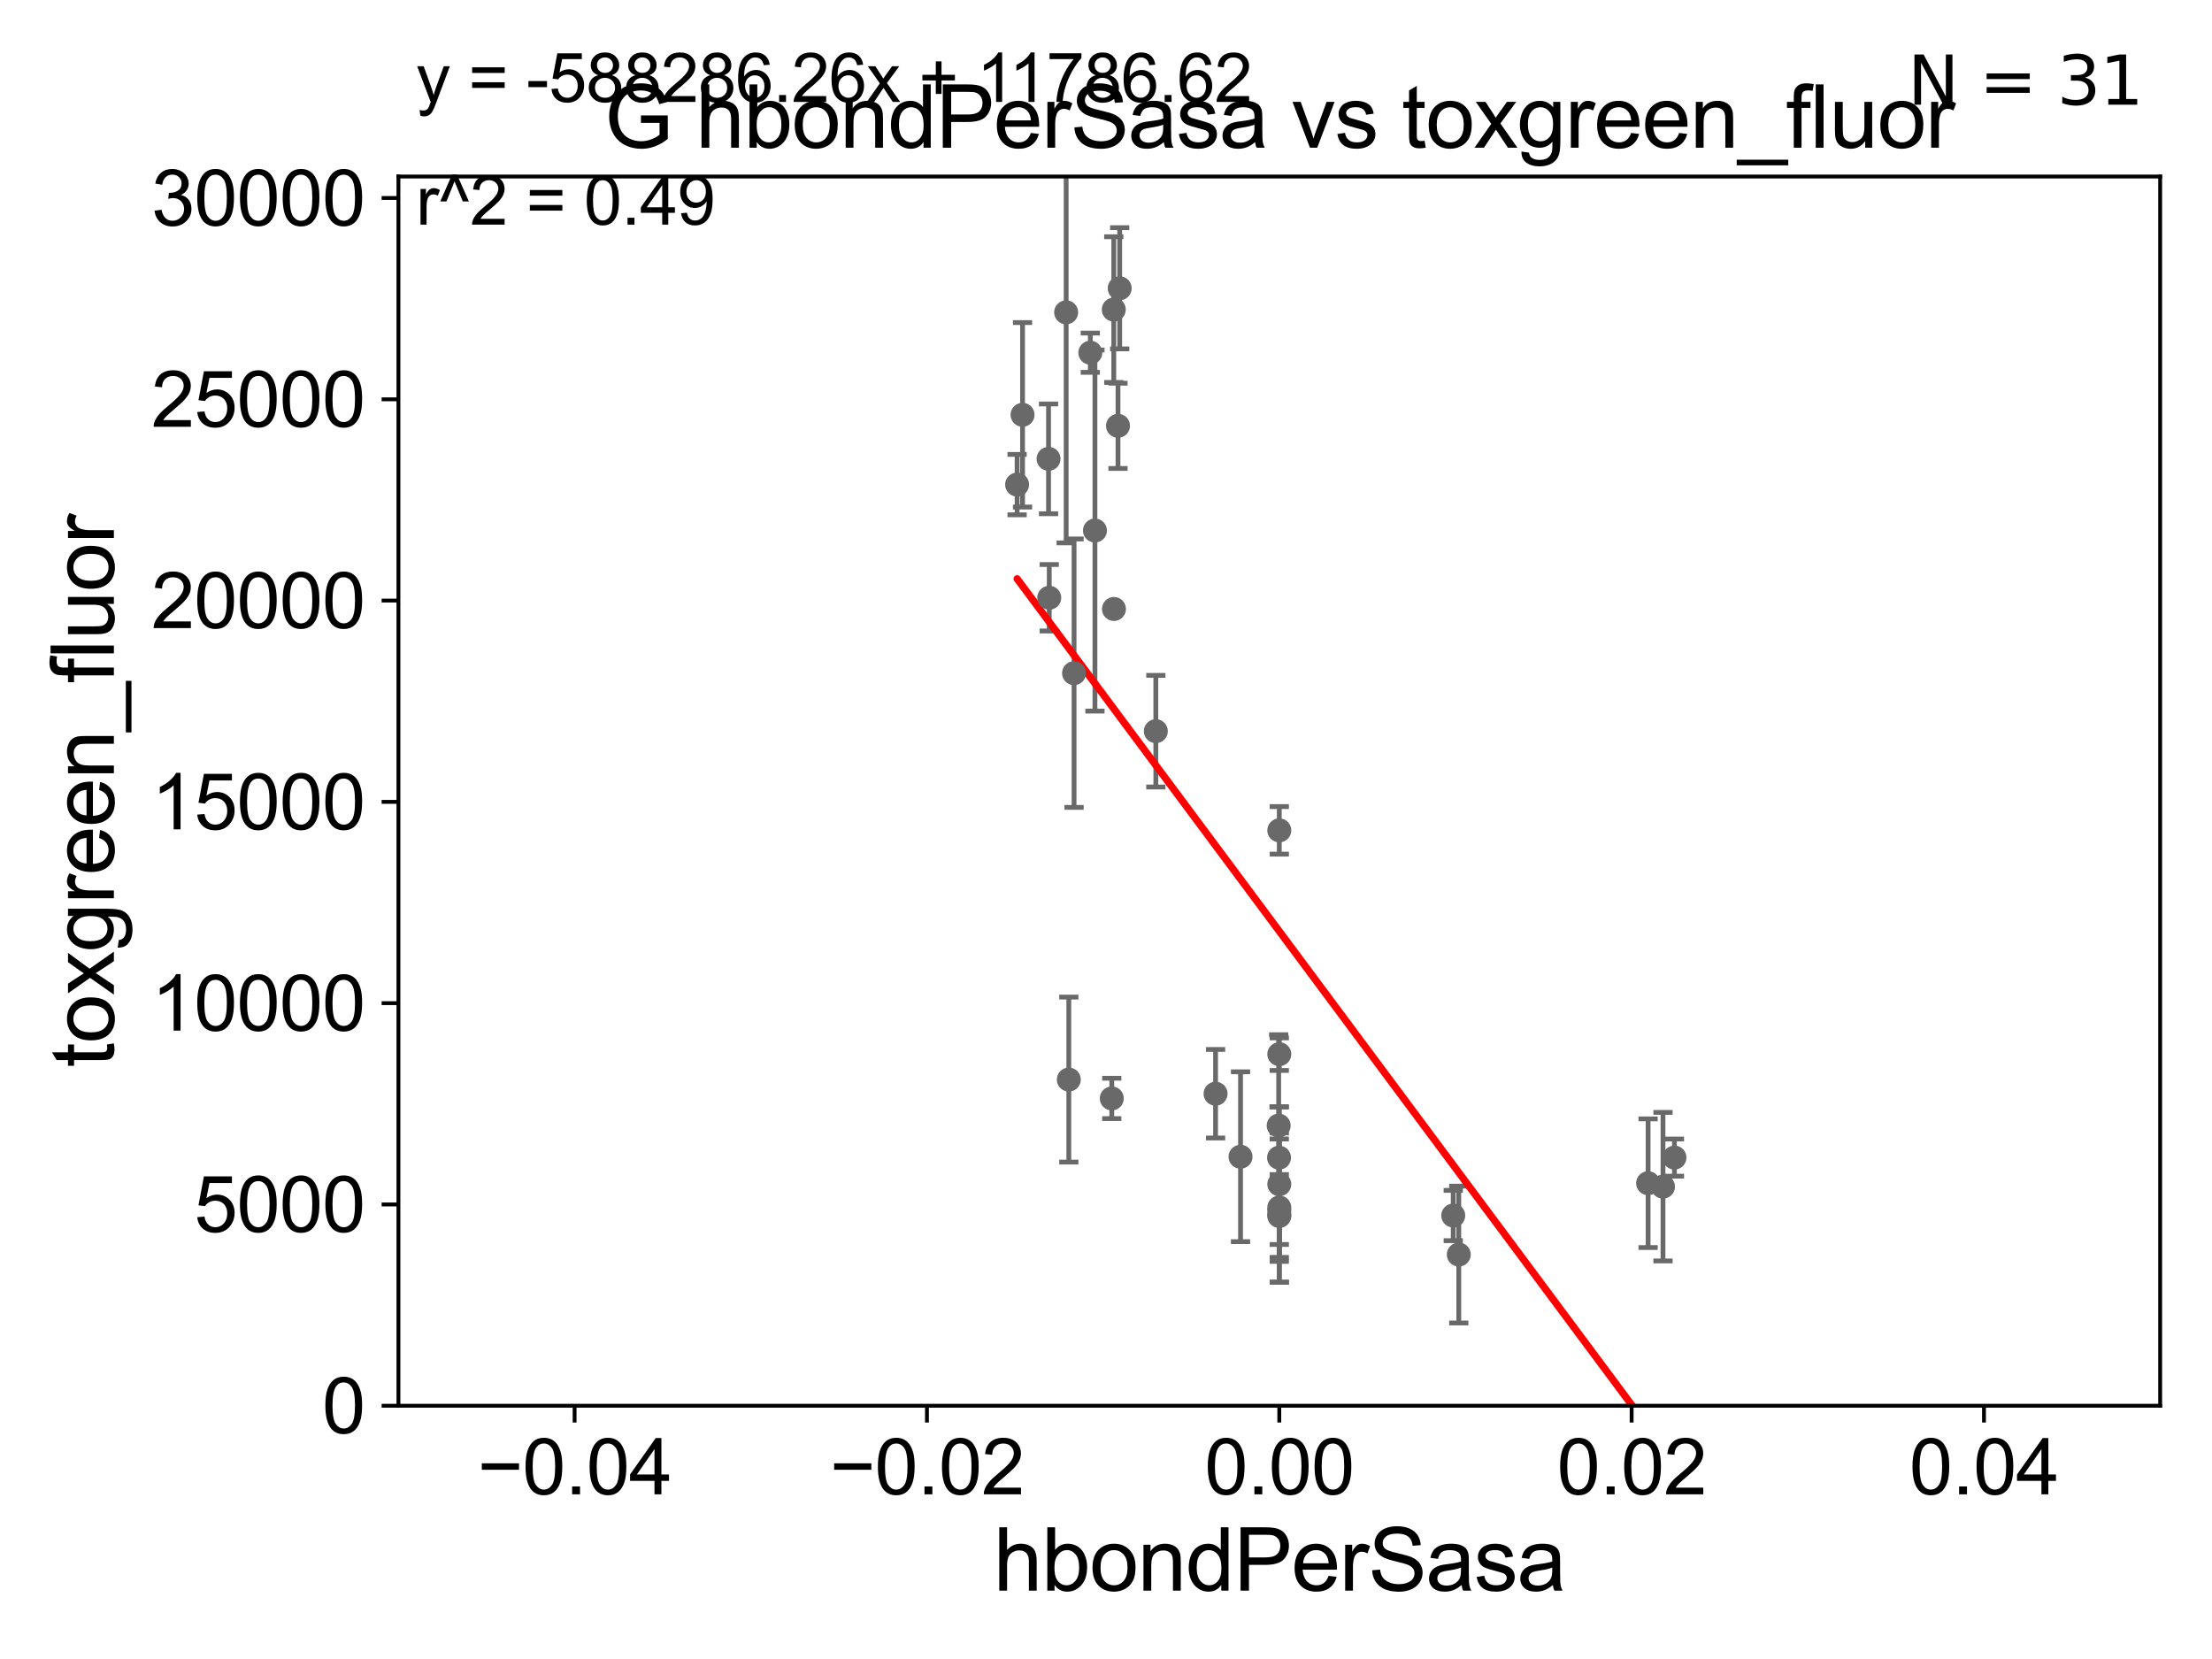 <?xml version="1.0" encoding="utf-8" standalone="no"?>
<!DOCTYPE svg PUBLIC "-//W3C//DTD SVG 1.1//EN"
  "http://www.w3.org/Graphics/SVG/1.1/DTD/svg11.dtd">
<svg xmlns:xlink="http://www.w3.org/1999/xlink" width="460.8pt" height="345.6pt" viewBox="0 0 460.8 345.6" xmlns="http://www.w3.org/2000/svg" version="1.1">
 <defs>
  <style type="text/css">*{stroke-linejoin: round; stroke-linecap: butt}</style>
 </defs>
 <g id="figure_1">
  <g id="patch_1">
   <path d="M 0 345.6 
L 460.8 345.6 
L 460.8 0 
L 0 0 
z
" style="fill: #ffffff"/>
  </g>
  <g id="axes_1">
   <g id="patch_2">
    <path d="M 83 292.84 
L 450 292.84 
L 450 36.775 
L 83 36.775 
z
" style="fill: #ffffff"/>
   </g>
   <g id="PathCollection_1">
    <defs>
     <path id="m50fec9a869" d="M 0 1.118 
C 0.297 1.118 0.581 1 0.791 0.791 
C 1 0.581 1.118 0.297 1.118 0 
C 1.118 -0.297 1 -0.581 0.791 -0.791 
C 0.581 -1 0.297 -1.118 0 -1.118 
C -0.297 -1.118 -0.581 -1 -0.791 -0.791 
C -1 -0.581 -1.118 -0.297 -1.118 0 
C -1.118 0.297 -1 0.581 -0.791 0.791 
C -0.581 1 -0.297 1.118 0 1.118 
z
" style="stroke: #696969"/>
    </defs>
    <g clip-path="url(#p6f8d5043d0)">
     <use xlink:href="#m50fec9a869" x="228.096" y="110.519" style="fill: #696969; stroke: #696969"/>
     <use xlink:href="#m50fec9a869" x="343.331" y="246.483" style="fill: #696969; stroke: #696969"/>
     <use xlink:href="#m50fec9a869" x="253.226" y="227.84" style="fill: #696969; stroke: #696969"/>
     <use xlink:href="#m50fec9a869" x="266.5" y="251.548" style="fill: #696969; stroke: #696969"/>
     <use xlink:href="#m50fec9a869" x="266.5" y="219.607" style="fill: #696969; stroke: #696969"/>
     <use xlink:href="#m50fec9a869" x="266.372" y="234.483" style="fill: #696969; stroke: #696969"/>
     <use xlink:href="#m50fec9a869" x="258.425" y="240.969" style="fill: #696969; stroke: #696969"/>
     <use xlink:href="#m50fec9a869" x="266.5" y="253.076" style="fill: #696969; stroke: #696969"/>
     <use xlink:href="#m50fec9a869" x="266.5" y="172.979" style="fill: #696969; stroke: #696969"/>
     <use xlink:href="#m50fec9a869" x="302.737" y="253.215" style="fill: #696969; stroke: #696969"/>
     <use xlink:href="#m50fec9a869" x="303.891" y="261.346" style="fill: #696969; stroke: #696969"/>
     <use xlink:href="#m50fec9a869" x="348.817" y="241.145" style="fill: #696969; stroke: #696969"/>
     <use xlink:href="#m50fec9a869" x="266.445" y="241.162" style="fill: #696969; stroke: #696969"/>
     <use xlink:href="#m50fec9a869" x="266.5" y="253.315" style="fill: #696969; stroke: #696969"/>
     <use xlink:href="#m50fec9a869" x="266.5" y="246.692" style="fill: #696969; stroke: #696969"/>
     <use xlink:href="#m50fec9a869" x="231.602" y="228.822" style="fill: #696969; stroke: #696969"/>
     <use xlink:href="#m50fec9a869" x="346.432" y="247.202" style="fill: #696969; stroke: #696969"/>
     <use xlink:href="#m50fec9a869" x="222.654" y="224.893" style="fill: #696969; stroke: #696969"/>
     <use xlink:href="#m50fec9a869" x="227.13" y="73.475" style="fill: #696969; stroke: #696969"/>
     <use xlink:href="#m50fec9a869" x="222.1" y="65.064" style="fill: #696969; stroke: #696969"/>
     <use xlink:href="#m50fec9a869" x="233.253" y="60.054" style="fill: #696969; stroke: #696969"/>
     <use xlink:href="#m50fec9a869" x="211.882" y="100.95" style="fill: #696969; stroke: #696969"/>
     <use xlink:href="#m50fec9a869" x="232.057" y="126.86" style="fill: #696969; stroke: #696969"/>
     <use xlink:href="#m50fec9a869" x="232.02" y="64.494" style="fill: #696969; stroke: #696969"/>
     <use xlink:href="#m50fec9a869" x="232.9" y="88.704" style="fill: #696969; stroke: #696969"/>
     <use xlink:href="#m50fec9a869" x="223.747" y="140.234" style="fill: #696969; stroke: #696969"/>
     <use xlink:href="#m50fec9a869" x="218.577" y="124.523" style="fill: #696969; stroke: #696969"/>
     <use xlink:href="#m50fec9a869" x="218.432" y="95.587" style="fill: #696969; stroke: #696969"/>
     <use xlink:href="#m50fec9a869" x="213.014" y="86.411" style="fill: #696969; stroke: #696969"/>
     <use xlink:href="#m50fec9a869" x="240.781" y="152.318" style="fill: #696969; stroke: #696969"/>
     <use xlink:href="#m50fec9a869" x="266.5" y="252.194" style="fill: #696969; stroke: #696969"/>
    </g>
   </g>
   <g id="matplotlib.axis_1">
    <g id="xtick_1">
     <g id="line2d_1">
      <defs>
       <path id="mc4415616ae" d="M 0 0 
L 0 3.5 
" style="stroke: #000000; stroke-width: 0.8"/>
      </defs>
      <g>
       <use xlink:href="#mc4415616ae" x="119.7" y="292.84" style="stroke: #000000; stroke-width: 0.8"/>
      </g>
     </g>
     <g id="text_1">
      <!-- −0.04 -->
      <g transform="translate(99.459 311.293)scale(0.16 -0.16)">
       <defs>
        <path id="ArialMT-2212" d="M 3381 1997 
L 356 1997 
L 356 2522 
L 3381 2522 
L 3381 1997 
z
" transform="scale(0.016)"/>
        <path id="ArialMT-30" d="M 266 2259 
Q 266 3072 433 3567 
Q 600 4063 929 4331 
Q 1259 4600 1759 4600 
Q 2128 4600 2406 4451 
Q 2684 4303 2865 4023 
Q 3047 3744 3150 3342 
Q 3253 2941 3253 2259 
Q 3253 1453 3087 958 
Q 2922 463 2592 192 
Q 2263 -78 1759 -78 
Q 1097 -78 719 397 
Q 266 969 266 2259 
z
M 844 2259 
Q 844 1131 1108 757 
Q 1372 384 1759 384 
Q 2147 384 2411 759 
Q 2675 1134 2675 2259 
Q 2675 3391 2411 3762 
Q 2147 4134 1753 4134 
Q 1366 4134 1134 3806 
Q 844 3388 844 2259 
z
" transform="scale(0.016)"/>
        <path id="ArialMT-2e" d="M 581 0 
L 581 641 
L 1222 641 
L 1222 0 
L 581 0 
z
" transform="scale(0.016)"/>
        <path id="ArialMT-34" d="M 2069 0 
L 2069 1097 
L 81 1097 
L 81 1613 
L 2172 4581 
L 2631 4581 
L 2631 1613 
L 3250 1613 
L 3250 1097 
L 2631 1097 
L 2631 0 
L 2069 0 
z
M 2069 1613 
L 2069 3678 
L 634 1613 
L 2069 1613 
z
" transform="scale(0.016)"/>
       </defs>
       <use xlink:href="#ArialMT-2212"/>
       <use xlink:href="#ArialMT-30" x="58.398"/>
       <use xlink:href="#ArialMT-2e" x="114.014"/>
       <use xlink:href="#ArialMT-30" x="141.797"/>
       <use xlink:href="#ArialMT-34" x="197.412"/>
      </g>
     </g>
    </g>
    <g id="xtick_2">
     <g id="line2d_2">
      <g>
       <use xlink:href="#mc4415616ae" x="193.1" y="292.84" style="stroke: #000000; stroke-width: 0.8"/>
      </g>
     </g>
     <g id="text_2">
      <!-- −0.02 -->
      <g transform="translate(172.859 311.293)scale(0.16 -0.16)">
       <defs>
        <path id="ArialMT-32" d="M 3222 541 
L 3222 0 
L 194 0 
Q 188 203 259 391 
Q 375 700 629 1000 
Q 884 1300 1366 1694 
Q 2113 2306 2375 2664 
Q 2638 3022 2638 3341 
Q 2638 3675 2398 3904 
Q 2159 4134 1775 4134 
Q 1369 4134 1125 3890 
Q 881 3647 878 3216 
L 300 3275 
Q 359 3922 746 4261 
Q 1134 4600 1788 4600 
Q 2447 4600 2831 4234 
Q 3216 3869 3216 3328 
Q 3216 3053 3103 2787 
Q 2991 2522 2730 2228 
Q 2469 1934 1863 1422 
Q 1356 997 1212 845 
Q 1069 694 975 541 
L 3222 541 
z
" transform="scale(0.016)"/>
       </defs>
       <use xlink:href="#ArialMT-2212"/>
       <use xlink:href="#ArialMT-30" x="58.398"/>
       <use xlink:href="#ArialMT-2e" x="114.014"/>
       <use xlink:href="#ArialMT-30" x="141.797"/>
       <use xlink:href="#ArialMT-32" x="197.412"/>
      </g>
     </g>
    </g>
    <g id="xtick_3">
     <g id="line2d_3">
      <g>
       <use xlink:href="#mc4415616ae" x="266.5" y="292.84" style="stroke: #000000; stroke-width: 0.8"/>
      </g>
     </g>
     <g id="text_3">
      <!-- 0.00 -->
      <g transform="translate(250.931 311.293)scale(0.16 -0.16)">
       <use xlink:href="#ArialMT-30"/>
       <use xlink:href="#ArialMT-2e" x="55.615"/>
       <use xlink:href="#ArialMT-30" x="83.398"/>
       <use xlink:href="#ArialMT-30" x="139.014"/>
      </g>
     </g>
    </g>
    <g id="xtick_4">
     <g id="line2d_4">
      <g>
       <use xlink:href="#mc4415616ae" x="339.9" y="292.84" style="stroke: #000000; stroke-width: 0.8"/>
      </g>
     </g>
     <g id="text_4">
      <!-- 0.02 -->
      <g transform="translate(324.331 311.293)scale(0.16 -0.16)">
       <use xlink:href="#ArialMT-30"/>
       <use xlink:href="#ArialMT-2e" x="55.615"/>
       <use xlink:href="#ArialMT-30" x="83.398"/>
       <use xlink:href="#ArialMT-32" x="139.014"/>
      </g>
     </g>
    </g>
    <g id="xtick_5">
     <g id="line2d_5">
      <g>
       <use xlink:href="#mc4415616ae" x="413.3" y="292.84" style="stroke: #000000; stroke-width: 0.8"/>
      </g>
     </g>
     <g id="text_5">
      <!-- 0.04 -->
      <g transform="translate(397.731 311.293)scale(0.16 -0.16)">
       <use xlink:href="#ArialMT-30"/>
       <use xlink:href="#ArialMT-2e" x="55.615"/>
       <use xlink:href="#ArialMT-30" x="83.398"/>
       <use xlink:href="#ArialMT-34" x="139.014"/>
      </g>
     </g>
    </g>
    <g id="text_6">
     <!-- hbondPerSasa -->
     <g transform="translate(206.958 331.357)scale(0.18 -0.18)">
      <defs>
       <path id="ArialMT-68" d="M 422 0 
L 422 4581 
L 984 4581 
L 984 2938 
Q 1378 3394 1978 3394 
Q 2347 3394 2619 3248 
Q 2891 3103 3008 2847 
Q 3125 2591 3125 2103 
L 3125 0 
L 2563 0 
L 2563 2103 
Q 2563 2525 2380 2717 
Q 2197 2909 1863 2909 
Q 1613 2909 1392 2779 
Q 1172 2650 1078 2428 
Q 984 2206 984 1816 
L 984 0 
L 422 0 
z
" transform="scale(0.016)"/>
       <path id="ArialMT-62" d="M 941 0 
L 419 0 
L 419 4581 
L 981 4581 
L 981 2947 
Q 1338 3394 1891 3394 
Q 2197 3394 2470 3270 
Q 2744 3147 2920 2923 
Q 3097 2700 3197 2384 
Q 3297 2069 3297 1709 
Q 3297 856 2875 390 
Q 2453 -75 1863 -75 
Q 1275 -75 941 416 
L 941 0 
z
M 934 1684 
Q 934 1088 1097 822 
Q 1363 388 1816 388 
Q 2184 388 2453 708 
Q 2722 1028 2722 1663 
Q 2722 2313 2464 2622 
Q 2206 2931 1841 2931 
Q 1472 2931 1203 2611 
Q 934 2291 934 1684 
z
" transform="scale(0.016)"/>
       <path id="ArialMT-6f" d="M 213 1659 
Q 213 2581 725 3025 
Q 1153 3394 1769 3394 
Q 2453 3394 2887 2945 
Q 3322 2497 3322 1706 
Q 3322 1066 3130 698 
Q 2938 331 2570 128 
Q 2203 -75 1769 -75 
Q 1072 -75 642 372 
Q 213 819 213 1659 
z
M 791 1659 
Q 791 1022 1069 705 
Q 1347 388 1769 388 
Q 2188 388 2466 706 
Q 2744 1025 2744 1678 
Q 2744 2294 2464 2611 
Q 2184 2928 1769 2928 
Q 1347 2928 1069 2612 
Q 791 2297 791 1659 
z
" transform="scale(0.016)"/>
       <path id="ArialMT-6e" d="M 422 0 
L 422 3319 
L 928 3319 
L 928 2847 
Q 1294 3394 1984 3394 
Q 2284 3394 2536 3286 
Q 2788 3178 2913 3003 
Q 3038 2828 3088 2588 
Q 3119 2431 3119 2041 
L 3119 0 
L 2556 0 
L 2556 2019 
Q 2556 2363 2490 2533 
Q 2425 2703 2258 2804 
Q 2091 2906 1866 2906 
Q 1506 2906 1245 2678 
Q 984 2450 984 1813 
L 984 0 
L 422 0 
z
" transform="scale(0.016)"/>
       <path id="ArialMT-64" d="M 2575 0 
L 2575 419 
Q 2259 -75 1647 -75 
Q 1250 -75 917 144 
Q 584 363 401 755 
Q 219 1147 219 1656 
Q 219 2153 384 2558 
Q 550 2963 881 3178 
Q 1213 3394 1622 3394 
Q 1922 3394 2156 3267 
Q 2391 3141 2538 2938 
L 2538 4581 
L 3097 4581 
L 3097 0 
L 2575 0 
z
M 797 1656 
Q 797 1019 1065 703 
Q 1334 388 1700 388 
Q 2069 388 2326 689 
Q 2584 991 2584 1609 
Q 2584 2291 2321 2609 
Q 2059 2928 1675 2928 
Q 1300 2928 1048 2622 
Q 797 2316 797 1656 
z
" transform="scale(0.016)"/>
       <path id="ArialMT-50" d="M 494 0 
L 494 4581 
L 2222 4581 
Q 2678 4581 2919 4538 
Q 3256 4481 3484 4323 
Q 3713 4166 3852 3881 
Q 3991 3597 3991 3256 
Q 3991 2672 3619 2267 
Q 3247 1863 2275 1863 
L 1100 1863 
L 1100 0 
L 494 0 
z
M 1100 2403 
L 2284 2403 
Q 2872 2403 3119 2622 
Q 3366 2841 3366 3238 
Q 3366 3525 3220 3729 
Q 3075 3934 2838 4000 
Q 2684 4041 2272 4041 
L 1100 4041 
L 1100 2403 
z
" transform="scale(0.016)"/>
       <path id="ArialMT-65" d="M 2694 1069 
L 3275 997 
Q 3138 488 2766 206 
Q 2394 -75 1816 -75 
Q 1088 -75 661 373 
Q 234 822 234 1631 
Q 234 2469 665 2931 
Q 1097 3394 1784 3394 
Q 2450 3394 2872 2941 
Q 3294 2488 3294 1666 
Q 3294 1616 3291 1516 
L 816 1516 
Q 847 969 1125 678 
Q 1403 388 1819 388 
Q 2128 388 2347 550 
Q 2566 713 2694 1069 
z
M 847 1978 
L 2700 1978 
Q 2663 2397 2488 2606 
Q 2219 2931 1791 2931 
Q 1403 2931 1139 2672 
Q 875 2413 847 1978 
z
" transform="scale(0.016)"/>
       <path id="ArialMT-72" d="M 416 0 
L 416 3319 
L 922 3319 
L 922 2816 
Q 1116 3169 1280 3281 
Q 1444 3394 1641 3394 
Q 1925 3394 2219 3213 
L 2025 2691 
Q 1819 2813 1613 2813 
Q 1428 2813 1281 2702 
Q 1134 2591 1072 2394 
Q 978 2094 978 1738 
L 978 0 
L 416 0 
z
" transform="scale(0.016)"/>
       <path id="ArialMT-53" d="M 288 1472 
L 859 1522 
Q 900 1178 1048 958 
Q 1197 738 1509 602 
Q 1822 466 2213 466 
Q 2559 466 2825 569 
Q 3091 672 3220 851 
Q 3350 1031 3350 1244 
Q 3350 1459 3225 1620 
Q 3100 1781 2813 1891 
Q 2628 1963 1997 2114 
Q 1366 2266 1113 2400 
Q 784 2572 623 2826 
Q 463 3081 463 3397 
Q 463 3744 659 4045 
Q 856 4347 1234 4503 
Q 1613 4659 2075 4659 
Q 2584 4659 2973 4495 
Q 3363 4331 3572 4012 
Q 3781 3694 3797 3291 
L 3216 3247 
Q 3169 3681 2898 3903 
Q 2628 4125 2100 4125 
Q 1550 4125 1298 3923 
Q 1047 3722 1047 3438 
Q 1047 3191 1225 3031 
Q 1400 2872 2139 2705 
Q 2878 2538 3153 2413 
Q 3553 2228 3743 1945 
Q 3934 1663 3934 1294 
Q 3934 928 3725 604 
Q 3516 281 3123 101 
Q 2731 -78 2241 -78 
Q 1619 -78 1198 103 
Q 778 284 539 648 
Q 300 1013 288 1472 
z
" transform="scale(0.016)"/>
       <path id="ArialMT-61" d="M 2588 409 
Q 2275 144 1986 34 
Q 1697 -75 1366 -75 
Q 819 -75 525 192 
Q 231 459 231 875 
Q 231 1119 342 1320 
Q 453 1522 633 1644 
Q 813 1766 1038 1828 
Q 1203 1872 1538 1913 
Q 2219 1994 2541 2106 
Q 2544 2222 2544 2253 
Q 2544 2597 2384 2738 
Q 2169 2928 1744 2928 
Q 1347 2928 1158 2789 
Q 969 2650 878 2297 
L 328 2372 
Q 403 2725 575 2942 
Q 747 3159 1072 3276 
Q 1397 3394 1825 3394 
Q 2250 3394 2515 3294 
Q 2781 3194 2906 3042 
Q 3031 2891 3081 2659 
Q 3109 2516 3109 2141 
L 3109 1391 
Q 3109 606 3145 398 
Q 3181 191 3288 0 
L 2700 0 
Q 2613 175 2588 409 
z
M 2541 1666 
Q 2234 1541 1622 1453 
Q 1275 1403 1131 1340 
Q 988 1278 909 1158 
Q 831 1038 831 891 
Q 831 666 1001 516 
Q 1172 366 1500 366 
Q 1825 366 2078 508 
Q 2331 650 2450 897 
Q 2541 1088 2541 1459 
L 2541 1666 
z
" transform="scale(0.016)"/>
       <path id="ArialMT-73" d="M 197 991 
L 753 1078 
Q 800 744 1014 566 
Q 1228 388 1613 388 
Q 2000 388 2187 545 
Q 2375 703 2375 916 
Q 2375 1106 2209 1216 
Q 2094 1291 1634 1406 
Q 1016 1563 777 1677 
Q 538 1791 414 1992 
Q 291 2194 291 2438 
Q 291 2659 392 2848 
Q 494 3038 669 3163 
Q 800 3259 1026 3326 
Q 1253 3394 1513 3394 
Q 1903 3394 2198 3281 
Q 2494 3169 2634 2976 
Q 2775 2784 2828 2463 
L 2278 2388 
Q 2241 2644 2061 2787 
Q 1881 2931 1553 2931 
Q 1166 2931 1000 2803 
Q 834 2675 834 2503 
Q 834 2394 903 2306 
Q 972 2216 1119 2156 
Q 1203 2125 1616 2013 
Q 2213 1853 2448 1751 
Q 2684 1650 2818 1456 
Q 2953 1263 2953 975 
Q 2953 694 2789 445 
Q 2625 197 2315 61 
Q 2006 -75 1616 -75 
Q 969 -75 630 194 
Q 291 463 197 991 
z
" transform="scale(0.016)"/>
      </defs>
      <use xlink:href="#ArialMT-68"/>
      <use xlink:href="#ArialMT-62" x="55.615"/>
      <use xlink:href="#ArialMT-6f" x="111.23"/>
      <use xlink:href="#ArialMT-6e" x="166.846"/>
      <use xlink:href="#ArialMT-64" x="222.461"/>
      <use xlink:href="#ArialMT-50" x="278.076"/>
      <use xlink:href="#ArialMT-65" x="344.775"/>
      <use xlink:href="#ArialMT-72" x="400.391"/>
      <use xlink:href="#ArialMT-53" x="433.691"/>
      <use xlink:href="#ArialMT-61" x="500.391"/>
      <use xlink:href="#ArialMT-73" x="556.006"/>
      <use xlink:href="#ArialMT-61" x="606.006"/>
     </g>
    </g>
   </g>
   <g id="matplotlib.axis_2">
    <g id="ytick_1">
     <g id="line2d_6">
      <defs>
       <path id="me9a4cd4b99" d="M 0 0 
L -3.5 0 
" style="stroke: #000000; stroke-width: 0.8"/>
      </defs>
      <g>
       <use xlink:href="#me9a4cd4b99" x="83" y="292.84" style="stroke: #000000; stroke-width: 0.8"/>
      </g>
     </g>
     <g id="text_7">
      <!-- 0 -->
      <g transform="translate(67.103 298.566)scale(0.16 -0.16)">
       <use xlink:href="#ArialMT-30"/>
      </g>
     </g>
    </g>
    <g id="ytick_2">
     <g id="line2d_7">
      <g>
       <use xlink:href="#me9a4cd4b99" x="83" y="250.908" style="stroke: #000000; stroke-width: 0.8"/>
      </g>
     </g>
     <g id="text_8">
      <!-- 5000 -->
      <g transform="translate(40.41 256.634)scale(0.16 -0.16)">
       <defs>
        <path id="ArialMT-35" d="M 266 1200 
L 856 1250 
Q 922 819 1161 601 
Q 1400 384 1738 384 
Q 2144 384 2425 690 
Q 2706 997 2706 1503 
Q 2706 1984 2436 2262 
Q 2166 2541 1728 2541 
Q 1456 2541 1237 2417 
Q 1019 2294 894 2097 
L 366 2166 
L 809 4519 
L 3088 4519 
L 3088 3981 
L 1259 3981 
L 1013 2750 
Q 1425 3038 1878 3038 
Q 2478 3038 2890 2622 
Q 3303 2206 3303 1553 
Q 3303 931 2941 478 
Q 2500 -78 1738 -78 
Q 1113 -78 717 272 
Q 322 622 266 1200 
z
" transform="scale(0.016)"/>
       </defs>
       <use xlink:href="#ArialMT-35"/>
       <use xlink:href="#ArialMT-30" x="55.615"/>
       <use xlink:href="#ArialMT-30" x="111.23"/>
       <use xlink:href="#ArialMT-30" x="166.846"/>
      </g>
     </g>
    </g>
    <g id="ytick_3">
     <g id="line2d_8">
      <g>
       <use xlink:href="#me9a4cd4b99" x="83" y="208.976" style="stroke: #000000; stroke-width: 0.8"/>
      </g>
     </g>
     <g id="text_9">
      <!-- 10000 -->
      <g transform="translate(31.512 214.702)scale(0.16 -0.16)">
       <defs>
        <path id="ArialMT-31" d="M 2384 0 
L 1822 0 
L 1822 3584 
Q 1619 3391 1289 3197 
Q 959 3003 697 2906 
L 697 3450 
Q 1169 3672 1522 3987 
Q 1875 4303 2022 4600 
L 2384 4600 
L 2384 0 
z
" transform="scale(0.016)"/>
       </defs>
       <use xlink:href="#ArialMT-31"/>
       <use xlink:href="#ArialMT-30" x="55.615"/>
       <use xlink:href="#ArialMT-30" x="111.23"/>
       <use xlink:href="#ArialMT-30" x="166.846"/>
       <use xlink:href="#ArialMT-30" x="222.461"/>
      </g>
     </g>
    </g>
    <g id="ytick_4">
     <g id="line2d_9">
      <g>
       <use xlink:href="#me9a4cd4b99" x="83" y="167.043" style="stroke: #000000; stroke-width: 0.8"/>
      </g>
     </g>
     <g id="text_10">
      <!-- 15000 -->
      <g transform="translate(31.512 172.77)scale(0.16 -0.16)">
       <use xlink:href="#ArialMT-31"/>
       <use xlink:href="#ArialMT-35" x="55.615"/>
       <use xlink:href="#ArialMT-30" x="111.23"/>
       <use xlink:href="#ArialMT-30" x="166.846"/>
       <use xlink:href="#ArialMT-30" x="222.461"/>
      </g>
     </g>
    </g>
    <g id="ytick_5">
     <g id="line2d_10">
      <g>
       <use xlink:href="#me9a4cd4b99" x="83" y="125.111" style="stroke: #000000; stroke-width: 0.8"/>
      </g>
     </g>
     <g id="text_11">
      <!-- 20000 -->
      <g transform="translate(31.512 130.837)scale(0.16 -0.16)">
       <use xlink:href="#ArialMT-32"/>
       <use xlink:href="#ArialMT-30" x="55.615"/>
       <use xlink:href="#ArialMT-30" x="111.23"/>
       <use xlink:href="#ArialMT-30" x="166.846"/>
       <use xlink:href="#ArialMT-30" x="222.461"/>
      </g>
     </g>
    </g>
    <g id="ytick_6">
     <g id="line2d_11">
      <g>
       <use xlink:href="#me9a4cd4b99" x="83" y="83.179" style="stroke: #000000; stroke-width: 0.8"/>
      </g>
     </g>
     <g id="text_12">
      <!-- 25000 -->
      <g transform="translate(31.512 88.905)scale(0.16 -0.16)">
       <use xlink:href="#ArialMT-32"/>
       <use xlink:href="#ArialMT-35" x="55.615"/>
       <use xlink:href="#ArialMT-30" x="111.23"/>
       <use xlink:href="#ArialMT-30" x="166.846"/>
       <use xlink:href="#ArialMT-30" x="222.461"/>
      </g>
     </g>
    </g>
    <g id="ytick_7">
     <g id="line2d_12">
      <g>
       <use xlink:href="#me9a4cd4b99" x="83" y="41.247" style="stroke: #000000; stroke-width: 0.8"/>
      </g>
     </g>
     <g id="text_13">
      <!-- 30000 -->
      <g transform="translate(31.512 46.973)scale(0.16 -0.16)">
       <defs>
        <path id="ArialMT-33" d="M 269 1209 
L 831 1284 
Q 928 806 1161 595 
Q 1394 384 1728 384 
Q 2125 384 2398 659 
Q 2672 934 2672 1341 
Q 2672 1728 2419 1979 
Q 2166 2231 1775 2231 
Q 1616 2231 1378 2169 
L 1441 2663 
Q 1497 2656 1531 2656 
Q 1891 2656 2178 2843 
Q 2466 3031 2466 3422 
Q 2466 3731 2256 3934 
Q 2047 4138 1716 4138 
Q 1388 4138 1169 3931 
Q 950 3725 888 3313 
L 325 3413 
Q 428 3978 793 4289 
Q 1159 4600 1703 4600 
Q 2078 4600 2393 4439 
Q 2709 4278 2876 4000 
Q 3044 3722 3044 3409 
Q 3044 3113 2884 2869 
Q 2725 2625 2413 2481 
Q 2819 2388 3044 2092 
Q 3269 1797 3269 1353 
Q 3269 753 2831 336 
Q 2394 -81 1725 -81 
Q 1122 -81 723 278 
Q 325 638 269 1209 
z
" transform="scale(0.016)"/>
       </defs>
       <use xlink:href="#ArialMT-33"/>
       <use xlink:href="#ArialMT-30" x="55.615"/>
       <use xlink:href="#ArialMT-30" x="111.23"/>
       <use xlink:href="#ArialMT-30" x="166.846"/>
       <use xlink:href="#ArialMT-30" x="222.461"/>
      </g>
     </g>
    </g>
    <g id="text_14">
     <!-- toxgreen_fluor -->
     <g transform="translate(23.724 222.34)rotate(-90)scale(0.18 -0.18)">
      <defs>
       <path id="ArialMT-74" d="M 1650 503 
L 1731 6 
Q 1494 -44 1306 -44 
Q 1000 -44 831 53 
Q 663 150 594 308 
Q 525 466 525 972 
L 525 2881 
L 113 2881 
L 113 3319 
L 525 3319 
L 525 4141 
L 1084 4478 
L 1084 3319 
L 1650 3319 
L 1650 2881 
L 1084 2881 
L 1084 941 
Q 1084 700 1114 631 
Q 1144 563 1211 522 
Q 1278 481 1403 481 
Q 1497 481 1650 503 
z
" transform="scale(0.016)"/>
       <path id="ArialMT-78" d="M 47 0 
L 1259 1725 
L 138 3319 
L 841 3319 
L 1350 2541 
Q 1494 2319 1581 2169 
Q 1719 2375 1834 2534 
L 2394 3319 
L 3066 3319 
L 1919 1756 
L 3153 0 
L 2463 0 
L 1781 1031 
L 1600 1309 
L 728 0 
L 47 0 
z
" transform="scale(0.016)"/>
       <path id="ArialMT-67" d="M 319 -275 
L 866 -356 
Q 900 -609 1056 -725 
Q 1266 -881 1628 -881 
Q 2019 -881 2231 -725 
Q 2444 -569 2519 -288 
Q 2563 -116 2559 434 
Q 2191 0 1641 0 
Q 956 0 581 494 
Q 206 988 206 1678 
Q 206 2153 378 2554 
Q 550 2956 876 3175 
Q 1203 3394 1644 3394 
Q 2231 3394 2613 2919 
L 2613 3319 
L 3131 3319 
L 3131 450 
Q 3131 -325 2973 -648 
Q 2816 -972 2473 -1159 
Q 2131 -1347 1631 -1347 
Q 1038 -1347 672 -1080 
Q 306 -813 319 -275 
z
M 784 1719 
Q 784 1066 1043 766 
Q 1303 466 1694 466 
Q 2081 466 2343 764 
Q 2606 1063 2606 1700 
Q 2606 2309 2336 2618 
Q 2066 2928 1684 2928 
Q 1309 2928 1046 2623 
Q 784 2319 784 1719 
z
" transform="scale(0.016)"/>
       <path id="ArialMT-5f" d="M -97 -1272 
L -97 -866 
L 3631 -866 
L 3631 -1272 
L -97 -1272 
z
" transform="scale(0.016)"/>
       <path id="ArialMT-66" d="M 556 0 
L 556 2881 
L 59 2881 
L 59 3319 
L 556 3319 
L 556 3672 
Q 556 4006 616 4169 
Q 697 4388 901 4523 
Q 1106 4659 1475 4659 
Q 1713 4659 2000 4603 
L 1916 4113 
Q 1741 4144 1584 4144 
Q 1328 4144 1222 4034 
Q 1116 3925 1116 3625 
L 1116 3319 
L 1763 3319 
L 1763 2881 
L 1116 2881 
L 1116 0 
L 556 0 
z
" transform="scale(0.016)"/>
       <path id="ArialMT-6c" d="M 409 0 
L 409 4581 
L 972 4581 
L 972 0 
L 409 0 
z
" transform="scale(0.016)"/>
       <path id="ArialMT-75" d="M 2597 0 
L 2597 488 
Q 2209 -75 1544 -75 
Q 1250 -75 995 37 
Q 741 150 617 320 
Q 494 491 444 738 
Q 409 903 409 1263 
L 409 3319 
L 972 3319 
L 972 1478 
Q 972 1038 1006 884 
Q 1059 663 1231 536 
Q 1403 409 1656 409 
Q 1909 409 2131 539 
Q 2353 669 2445 892 
Q 2538 1116 2538 1541 
L 2538 3319 
L 3100 3319 
L 3100 0 
L 2597 0 
z
" transform="scale(0.016)"/>
      </defs>
      <use xlink:href="#ArialMT-74"/>
      <use xlink:href="#ArialMT-6f" x="27.783"/>
      <use xlink:href="#ArialMT-78" x="83.398"/>
      <use xlink:href="#ArialMT-67" x="133.398"/>
      <use xlink:href="#ArialMT-72" x="189.014"/>
      <use xlink:href="#ArialMT-65" x="222.314"/>
      <use xlink:href="#ArialMT-65" x="277.93"/>
      <use xlink:href="#ArialMT-6e" x="333.545"/>
      <use xlink:href="#ArialMT-5f" x="389.16"/>
      <use xlink:href="#ArialMT-66" x="444.775"/>
      <use xlink:href="#ArialMT-6c" x="472.559"/>
      <use xlink:href="#ArialMT-75" x="494.775"/>
      <use xlink:href="#ArialMT-6f" x="550.391"/>
      <use xlink:href="#ArialMT-72" x="606.006"/>
     </g>
    </g>
   </g>
   <g id="LineCollection_1">
    <path d="M 228.096 148.13 
L 228.096 72.908 
" clip-path="url(#p6f8d5043d0)" style="fill: none; stroke: #696969"/>
    <path d="M 343.331 259.881 
L 343.331 233.084 
" clip-path="url(#p6f8d5043d0)" style="fill: none; stroke: #696969"/>
    <path d="M 253.226 237.062 
L 253.226 218.618 
" clip-path="url(#p6f8d5043d0)" style="fill: none; stroke: #696969"/>
    <path d="M 266.5 267.086 
L 266.5 236.01 
" clip-path="url(#p6f8d5043d0)" style="fill: none; stroke: #696969"/>
    <path d="M 266.5 223 
L 266.5 216.215 
" clip-path="url(#p6f8d5043d0)" style="fill: none; stroke: #696969"/>
    <path d="M 266.372 253.412 
L 266.372 215.553 
" clip-path="url(#p6f8d5043d0)" style="fill: none; stroke: #696969"/>
    <path d="M 258.425 258.66 
L 258.425 223.278 
" clip-path="url(#p6f8d5043d0)" style="fill: none; stroke: #696969"/>
    <path d="M 266.5 259.244 
L 266.5 246.908 
" clip-path="url(#p6f8d5043d0)" style="fill: none; stroke: #696969"/>
    <path d="M 266.5 177.93 
L 266.5 168.027 
" clip-path="url(#p6f8d5043d0)" style="fill: none; stroke: #696969"/>
    <path d="M 302.737 258.454 
L 302.737 247.975 
" clip-path="url(#p6f8d5043d0)" style="fill: none; stroke: #696969"/>
    <path d="M 303.891 275.6 
L 303.891 247.091 
" clip-path="url(#p6f8d5043d0)" style="fill: none; stroke: #696969"/>
    <path d="M 348.817 245.019 
L 348.817 237.272 
" clip-path="url(#p6f8d5043d0)" style="fill: none; stroke: #696969"/>
    <path d="M 266.445 251.779 
L 266.445 230.544 
" clip-path="url(#p6f8d5043d0)" style="fill: none; stroke: #696969"/>
    <path d="M 266.5 261.944 
L 266.5 244.687 
" clip-path="url(#p6f8d5043d0)" style="fill: none; stroke: #696969"/>
    <path d="M 266.5 262.773 
L 266.5 230.611 
" clip-path="url(#p6f8d5043d0)" style="fill: none; stroke: #696969"/>
    <path d="M 231.602 233.021 
L 231.602 224.622 
" clip-path="url(#p6f8d5043d0)" style="fill: none; stroke: #696969"/>
    <path d="M 346.432 262.674 
L 346.432 231.73 
" clip-path="url(#p6f8d5043d0)" style="fill: none; stroke: #696969"/>
    <path d="M 222.654 242.077 
L 222.654 207.709 
" clip-path="url(#p6f8d5043d0)" style="fill: none; stroke: #696969"/>
    <path d="M 227.13 77.565 
L 227.13 69.385 
" clip-path="url(#p6f8d5043d0)" style="fill: none; stroke: #696969"/>
    <path d="M 222.1 113.094 
L 222.1 17.033 
" clip-path="url(#p6f8d5043d0)" style="fill: none; stroke: #696969"/>
    <path d="M 233.253 72.677 
L 233.253 47.43 
" clip-path="url(#p6f8d5043d0)" style="fill: none; stroke: #696969"/>
    <path d="M 211.882 107.242 
L 211.882 94.657 
" clip-path="url(#p6f8d5043d0)" style="fill: none; stroke: #696969"/>
    <path d="M 232.057 127.433 
L 232.057 126.287 
" clip-path="url(#p6f8d5043d0)" style="fill: none; stroke: #696969"/>
    <path d="M 232.02 79.673 
L 232.02 49.316 
" clip-path="url(#p6f8d5043d0)" style="fill: none; stroke: #696969"/>
    <path d="M 232.9 97.582 
L 232.9 79.826 
" clip-path="url(#p6f8d5043d0)" style="fill: none; stroke: #696969"/>
    <path d="M 223.747 168.191 
L 223.747 112.277 
" clip-path="url(#p6f8d5043d0)" style="fill: none; stroke: #696969"/>
    <path d="M 218.577 131.445 
L 218.577 117.6 
" clip-path="url(#p6f8d5043d0)" style="fill: none; stroke: #696969"/>
    <path d="M 218.432 107.019 
L 218.432 84.154 
" clip-path="url(#p6f8d5043d0)" style="fill: none; stroke: #696969"/>
    <path d="M 213.014 105.627 
L 213.014 67.195 
" clip-path="url(#p6f8d5043d0)" style="fill: none; stroke: #696969"/>
    <path d="M 240.781 163.947 
L 240.781 140.689 
" clip-path="url(#p6f8d5043d0)" style="fill: none; stroke: #696969"/>
    <path d="M 266.5 267.119 
L 266.5 237.268 
" clip-path="url(#p6f8d5043d0)" style="fill: none; stroke: #696969"/>
   </g>
   <g id="line2d_13">
    <defs>
     <path id="m876f3c2e64" d="M 2 0 
L -2 -0 
" style="stroke: #696969"/>
    </defs>
    <g clip-path="url(#p6f8d5043d0)">
     <use xlink:href="#m876f3c2e64" x="228.096" y="148.13" style="fill: #696969; stroke: #696969"/>
     <use xlink:href="#m876f3c2e64" x="343.331" y="259.881" style="fill: #696969; stroke: #696969"/>
     <use xlink:href="#m876f3c2e64" x="253.226" y="237.062" style="fill: #696969; stroke: #696969"/>
     <use xlink:href="#m876f3c2e64" x="266.5" y="267.086" style="fill: #696969; stroke: #696969"/>
     <use xlink:href="#m876f3c2e64" x="266.5" y="223" style="fill: #696969; stroke: #696969"/>
     <use xlink:href="#m876f3c2e64" x="266.372" y="253.412" style="fill: #696969; stroke: #696969"/>
     <use xlink:href="#m876f3c2e64" x="258.425" y="258.66" style="fill: #696969; stroke: #696969"/>
     <use xlink:href="#m876f3c2e64" x="266.5" y="259.244" style="fill: #696969; stroke: #696969"/>
     <use xlink:href="#m876f3c2e64" x="266.5" y="177.93" style="fill: #696969; stroke: #696969"/>
     <use xlink:href="#m876f3c2e64" x="302.737" y="258.454" style="fill: #696969; stroke: #696969"/>
     <use xlink:href="#m876f3c2e64" x="303.891" y="275.6" style="fill: #696969; stroke: #696969"/>
     <use xlink:href="#m876f3c2e64" x="348.817" y="245.019" style="fill: #696969; stroke: #696969"/>
     <use xlink:href="#m876f3c2e64" x="266.445" y="251.779" style="fill: #696969; stroke: #696969"/>
     <use xlink:href="#m876f3c2e64" x="266.5" y="261.944" style="fill: #696969; stroke: #696969"/>
     <use xlink:href="#m876f3c2e64" x="266.5" y="262.773" style="fill: #696969; stroke: #696969"/>
     <use xlink:href="#m876f3c2e64" x="231.602" y="233.021" style="fill: #696969; stroke: #696969"/>
     <use xlink:href="#m876f3c2e64" x="346.432" y="262.674" style="fill: #696969; stroke: #696969"/>
     <use xlink:href="#m876f3c2e64" x="222.654" y="242.077" style="fill: #696969; stroke: #696969"/>
     <use xlink:href="#m876f3c2e64" x="227.13" y="77.565" style="fill: #696969; stroke: #696969"/>
     <use xlink:href="#m876f3c2e64" x="222.1" y="113.094" style="fill: #696969; stroke: #696969"/>
     <use xlink:href="#m876f3c2e64" x="233.253" y="72.677" style="fill: #696969; stroke: #696969"/>
     <use xlink:href="#m876f3c2e64" x="211.882" y="107.242" style="fill: #696969; stroke: #696969"/>
     <use xlink:href="#m876f3c2e64" x="232.057" y="127.433" style="fill: #696969; stroke: #696969"/>
     <use xlink:href="#m876f3c2e64" x="232.02" y="79.673" style="fill: #696969; stroke: #696969"/>
     <use xlink:href="#m876f3c2e64" x="232.9" y="97.582" style="fill: #696969; stroke: #696969"/>
     <use xlink:href="#m876f3c2e64" x="223.747" y="168.191" style="fill: #696969; stroke: #696969"/>
     <use xlink:href="#m876f3c2e64" x="218.577" y="131.445" style="fill: #696969; stroke: #696969"/>
     <use xlink:href="#m876f3c2e64" x="218.432" y="107.019" style="fill: #696969; stroke: #696969"/>
     <use xlink:href="#m876f3c2e64" x="213.014" y="105.627" style="fill: #696969; stroke: #696969"/>
     <use xlink:href="#m876f3c2e64" x="240.781" y="163.947" style="fill: #696969; stroke: #696969"/>
     <use xlink:href="#m876f3c2e64" x="266.5" y="267.119" style="fill: #696969; stroke: #696969"/>
    </g>
   </g>
   <g id="line2d_14">
    <g clip-path="url(#p6f8d5043d0)">
     <use xlink:href="#m876f3c2e64" x="228.096" y="72.908" style="fill: #696969; stroke: #696969"/>
     <use xlink:href="#m876f3c2e64" x="343.331" y="233.084" style="fill: #696969; stroke: #696969"/>
     <use xlink:href="#m876f3c2e64" x="253.226" y="218.618" style="fill: #696969; stroke: #696969"/>
     <use xlink:href="#m876f3c2e64" x="266.5" y="236.01" style="fill: #696969; stroke: #696969"/>
     <use xlink:href="#m876f3c2e64" x="266.5" y="216.215" style="fill: #696969; stroke: #696969"/>
     <use xlink:href="#m876f3c2e64" x="266.372" y="215.553" style="fill: #696969; stroke: #696969"/>
     <use xlink:href="#m876f3c2e64" x="258.425" y="223.278" style="fill: #696969; stroke: #696969"/>
     <use xlink:href="#m876f3c2e64" x="266.5" y="246.908" style="fill: #696969; stroke: #696969"/>
     <use xlink:href="#m876f3c2e64" x="266.5" y="168.027" style="fill: #696969; stroke: #696969"/>
     <use xlink:href="#m876f3c2e64" x="302.737" y="247.975" style="fill: #696969; stroke: #696969"/>
     <use xlink:href="#m876f3c2e64" x="303.891" y="247.091" style="fill: #696969; stroke: #696969"/>
     <use xlink:href="#m876f3c2e64" x="348.817" y="237.272" style="fill: #696969; stroke: #696969"/>
     <use xlink:href="#m876f3c2e64" x="266.445" y="230.544" style="fill: #696969; stroke: #696969"/>
     <use xlink:href="#m876f3c2e64" x="266.5" y="244.687" style="fill: #696969; stroke: #696969"/>
     <use xlink:href="#m876f3c2e64" x="266.5" y="230.611" style="fill: #696969; stroke: #696969"/>
     <use xlink:href="#m876f3c2e64" x="231.602" y="224.622" style="fill: #696969; stroke: #696969"/>
     <use xlink:href="#m876f3c2e64" x="346.432" y="231.73" style="fill: #696969; stroke: #696969"/>
     <use xlink:href="#m876f3c2e64" x="222.654" y="207.709" style="fill: #696969; stroke: #696969"/>
     <use xlink:href="#m876f3c2e64" x="227.13" y="69.385" style="fill: #696969; stroke: #696969"/>
     <use xlink:href="#m876f3c2e64" x="222.1" y="17.033" style="fill: #696969; stroke: #696969"/>
     <use xlink:href="#m876f3c2e64" x="233.253" y="47.43" style="fill: #696969; stroke: #696969"/>
     <use xlink:href="#m876f3c2e64" x="211.882" y="94.657" style="fill: #696969; stroke: #696969"/>
     <use xlink:href="#m876f3c2e64" x="232.057" y="126.287" style="fill: #696969; stroke: #696969"/>
     <use xlink:href="#m876f3c2e64" x="232.02" y="49.316" style="fill: #696969; stroke: #696969"/>
     <use xlink:href="#m876f3c2e64" x="232.9" y="79.826" style="fill: #696969; stroke: #696969"/>
     <use xlink:href="#m876f3c2e64" x="223.747" y="112.277" style="fill: #696969; stroke: #696969"/>
     <use xlink:href="#m876f3c2e64" x="218.577" y="117.6" style="fill: #696969; stroke: #696969"/>
     <use xlink:href="#m876f3c2e64" x="218.432" y="84.154" style="fill: #696969; stroke: #696969"/>
     <use xlink:href="#m876f3c2e64" x="213.014" y="67.195" style="fill: #696969; stroke: #696969"/>
     <use xlink:href="#m876f3c2e64" x="240.781" y="140.689" style="fill: #696969; stroke: #696969"/>
     <use xlink:href="#m876f3c2e64" x="266.5" y="237.268" style="fill: #696969; stroke: #696969"/>
    </g>
   </g>
   <g id="line2d_15">
    <path d="M 228.096 142.365 
L 343.331 297.277 
L 253.226 176.147 
L 266.5 193.992 
L 266.5 193.992 
L 266.372 193.82 
L 258.425 183.137 
L 266.5 193.992 
L 266.5 193.992 
L 302.737 242.706 
L 303.891 244.258 
L 348.817 304.651 
L 266.445 193.919 
L 266.5 193.992 
L 266.5 193.992 
L 231.602 147.079 
L 346.432 301.446 
L 222.654 135.049 
L 227.13 141.067 
L 222.1 134.305 
L 233.253 149.298 
L 211.882 120.568 
L 232.057 147.69 
L 232.02 147.641 
L 232.9 148.823 
L 223.747 136.519 
L 218.577 129.569 
L 218.432 129.373 
L 213.014 122.09 
L 240.781 159.417 
L 266.5 193.992 
" clip-path="url(#p6f8d5043d0)" style="fill: none; stroke: #ff0000; stroke-width: 1.5; stroke-linecap: square"/>
   </g>
   <g id="line2d_16">
    <defs>
     <path id="m18939db7cd" d="M 0 2 
C 0.53 2 1.039 1.789 1.414 1.414 
C 1.789 1.039 2 0.53 2 0 
C 2 -0.53 1.789 -1.039 1.414 -1.414 
C 1.039 -1.789 0.53 -2 0 -2 
C -0.53 -2 -1.039 -1.789 -1.414 -1.414 
C -1.789 -1.039 -2 -0.53 -2 0 
C -2 0.53 -1.789 1.039 -1.414 1.414 
C -1.039 1.789 -0.53 2 0 2 
z
" style="stroke: #696969"/>
    </defs>
    <g clip-path="url(#p6f8d5043d0)">
     <use xlink:href="#m18939db7cd" x="228.096" y="110.519" style="fill: #696969; stroke: #696969"/>
     <use xlink:href="#m18939db7cd" x="343.331" y="246.483" style="fill: #696969; stroke: #696969"/>
     <use xlink:href="#m18939db7cd" x="253.226" y="227.84" style="fill: #696969; stroke: #696969"/>
     <use xlink:href="#m18939db7cd" x="266.5" y="251.548" style="fill: #696969; stroke: #696969"/>
     <use xlink:href="#m18939db7cd" x="266.5" y="219.607" style="fill: #696969; stroke: #696969"/>
     <use xlink:href="#m18939db7cd" x="266.372" y="234.483" style="fill: #696969; stroke: #696969"/>
     <use xlink:href="#m18939db7cd" x="258.425" y="240.969" style="fill: #696969; stroke: #696969"/>
     <use xlink:href="#m18939db7cd" x="266.5" y="253.076" style="fill: #696969; stroke: #696969"/>
     <use xlink:href="#m18939db7cd" x="266.5" y="172.979" style="fill: #696969; stroke: #696969"/>
     <use xlink:href="#m18939db7cd" x="302.737" y="253.215" style="fill: #696969; stroke: #696969"/>
     <use xlink:href="#m18939db7cd" x="303.891" y="261.346" style="fill: #696969; stroke: #696969"/>
     <use xlink:href="#m18939db7cd" x="348.817" y="241.145" style="fill: #696969; stroke: #696969"/>
     <use xlink:href="#m18939db7cd" x="266.445" y="241.162" style="fill: #696969; stroke: #696969"/>
     <use xlink:href="#m18939db7cd" x="266.5" y="253.315" style="fill: #696969; stroke: #696969"/>
     <use xlink:href="#m18939db7cd" x="266.5" y="246.692" style="fill: #696969; stroke: #696969"/>
     <use xlink:href="#m18939db7cd" x="231.602" y="228.822" style="fill: #696969; stroke: #696969"/>
     <use xlink:href="#m18939db7cd" x="346.432" y="247.202" style="fill: #696969; stroke: #696969"/>
     <use xlink:href="#m18939db7cd" x="222.654" y="224.893" style="fill: #696969; stroke: #696969"/>
     <use xlink:href="#m18939db7cd" x="227.13" y="73.475" style="fill: #696969; stroke: #696969"/>
     <use xlink:href="#m18939db7cd" x="222.1" y="65.064" style="fill: #696969; stroke: #696969"/>
     <use xlink:href="#m18939db7cd" x="233.253" y="60.054" style="fill: #696969; stroke: #696969"/>
     <use xlink:href="#m18939db7cd" x="211.882" y="100.95" style="fill: #696969; stroke: #696969"/>
     <use xlink:href="#m18939db7cd" x="232.057" y="126.86" style="fill: #696969; stroke: #696969"/>
     <use xlink:href="#m18939db7cd" x="232.02" y="64.494" style="fill: #696969; stroke: #696969"/>
     <use xlink:href="#m18939db7cd" x="232.9" y="88.704" style="fill: #696969; stroke: #696969"/>
     <use xlink:href="#m18939db7cd" x="223.747" y="140.234" style="fill: #696969; stroke: #696969"/>
     <use xlink:href="#m18939db7cd" x="218.577" y="124.523" style="fill: #696969; stroke: #696969"/>
     <use xlink:href="#m18939db7cd" x="218.432" y="95.587" style="fill: #696969; stroke: #696969"/>
     <use xlink:href="#m18939db7cd" x="213.014" y="86.411" style="fill: #696969; stroke: #696969"/>
     <use xlink:href="#m18939db7cd" x="240.781" y="152.318" style="fill: #696969; stroke: #696969"/>
     <use xlink:href="#m18939db7cd" x="266.5" y="252.194" style="fill: #696969; stroke: #696969"/>
    </g>
   </g>
   <g id="patch_3">
    <path d="M 83 292.84 
L 83 36.775 
" style="fill: none; stroke: #000000; stroke-width: 0.8; stroke-linejoin: miter; stroke-linecap: square"/>
   </g>
   <g id="patch_4">
    <path d="M 450 292.84 
L 450 36.775 
" style="fill: none; stroke: #000000; stroke-width: 0.8; stroke-linejoin: miter; stroke-linecap: square"/>
   </g>
   <g id="patch_5">
    <path d="M 83 292.84 
L 450 292.84 
" style="fill: none; stroke: #000000; stroke-width: 0.8; stroke-linejoin: miter; stroke-linecap: square"/>
   </g>
   <g id="patch_6">
    <path d="M 83 36.775 
L 450 36.775 
" style="fill: none; stroke: #000000; stroke-width: 0.8; stroke-linejoin: miter; stroke-linecap: square"/>
   </g>
   <g id="text_15">
    <!-- N = 31 -->
    <g transform="translate(397.411 21.806)scale(0.14 -0.14)">
     <defs>
      <path id="DejaVuSans-4e" d="M 628 4666 
L 1478 4666 
L 3547 763 
L 3547 4666 
L 4159 4666 
L 4159 0 
L 3309 0 
L 1241 3903 
L 1241 0 
L 628 0 
L 628 4666 
z
" transform="scale(0.016)"/>
      <path id="DejaVuSans-20" transform="scale(0.016)"/>
      <path id="DejaVuSans-3d" d="M 678 2906 
L 4684 2906 
L 4684 2381 
L 678 2381 
L 678 2906 
z
M 678 1631 
L 4684 1631 
L 4684 1100 
L 678 1100 
L 678 1631 
z
" transform="scale(0.016)"/>
      <path id="DejaVuSans-33" d="M 2597 2516 
Q 3050 2419 3304 2112 
Q 3559 1806 3559 1356 
Q 3559 666 3084 287 
Q 2609 -91 1734 -91 
Q 1441 -91 1130 -33 
Q 819 25 488 141 
L 488 750 
Q 750 597 1062 519 
Q 1375 441 1716 441 
Q 2309 441 2620 675 
Q 2931 909 2931 1356 
Q 2931 1769 2642 2001 
Q 2353 2234 1838 2234 
L 1294 2234 
L 1294 2753 
L 1863 2753 
Q 2328 2753 2575 2939 
Q 2822 3125 2822 3475 
Q 2822 3834 2567 4026 
Q 2313 4219 1838 4219 
Q 1578 4219 1281 4162 
Q 984 4106 628 3988 
L 628 4550 
Q 988 4650 1302 4700 
Q 1616 4750 1894 4750 
Q 2613 4750 3031 4423 
Q 3450 4097 3450 3541 
Q 3450 3153 3228 2886 
Q 3006 2619 2597 2516 
z
" transform="scale(0.016)"/>
      <path id="DejaVuSans-31" d="M 794 531 
L 1825 531 
L 1825 4091 
L 703 3866 
L 703 4441 
L 1819 4666 
L 2450 4666 
L 2450 531 
L 3481 531 
L 3481 0 
L 794 0 
L 794 531 
z
" transform="scale(0.016)"/>
     </defs>
     <use xlink:href="#DejaVuSans-4e"/>
     <use xlink:href="#DejaVuSans-20" x="74.805"/>
     <use xlink:href="#DejaVuSans-3d" x="106.592"/>
     <use xlink:href="#DejaVuSans-20" x="190.381"/>
     <use xlink:href="#DejaVuSans-33" x="222.168"/>
     <use xlink:href="#DejaVuSans-31" x="285.791"/>
    </g>
   </g>
   <g id="text_16">
    <!-- r^2 = 0.49 -->
    <g transform="translate(86.67 46.796)scale(0.14 -0.14)">
     <defs>
      <path id="ArialMT-5e" d="M 747 2156 
L 169 2156 
L 1272 4659 
L 1725 4659 
L 2834 2156 
L 2269 2156 
L 1497 4022 
L 747 2156 
z
" transform="scale(0.016)"/>
      <path id="ArialMT-20" transform="scale(0.016)"/>
      <path id="ArialMT-3d" d="M 3381 2694 
L 356 2694 
L 356 3219 
L 3381 3219 
L 3381 2694 
z
M 3381 1303 
L 356 1303 
L 356 1828 
L 3381 1828 
L 3381 1303 
z
" transform="scale(0.016)"/>
      <path id="ArialMT-39" d="M 350 1059 
L 891 1109 
Q 959 728 1153 556 
Q 1347 384 1650 384 
Q 1909 384 2104 503 
Q 2300 622 2425 820 
Q 2550 1019 2634 1356 
Q 2719 1694 2719 2044 
Q 2719 2081 2716 2156 
Q 2547 1888 2255 1720 
Q 1963 1553 1622 1553 
Q 1053 1553 659 1965 
Q 266 2378 266 3053 
Q 266 3750 677 4175 
Q 1088 4600 1706 4600 
Q 2153 4600 2523 4359 
Q 2894 4119 3086 3673 
Q 3278 3228 3278 2384 
Q 3278 1506 3087 986 
Q 2897 466 2520 194 
Q 2144 -78 1638 -78 
Q 1100 -78 759 220 
Q 419 519 350 1059 
z
M 2653 3081 
Q 2653 3566 2395 3850 
Q 2138 4134 1775 4134 
Q 1400 4134 1122 3828 
Q 844 3522 844 3034 
Q 844 2597 1108 2323 
Q 1372 2050 1759 2050 
Q 2150 2050 2401 2323 
Q 2653 2597 2653 3081 
z
" transform="scale(0.016)"/>
     </defs>
     <use xlink:href="#ArialMT-72"/>
     <use xlink:href="#ArialMT-5e" x="33.301"/>
     <use xlink:href="#ArialMT-32" x="80.225"/>
     <use xlink:href="#ArialMT-20" x="135.84"/>
     <use xlink:href="#ArialMT-3d" x="163.623"/>
     <use xlink:href="#ArialMT-20" x="222.021"/>
     <use xlink:href="#ArialMT-30" x="249.805"/>
     <use xlink:href="#ArialMT-2e" x="305.42"/>
     <use xlink:href="#ArialMT-34" x="333.203"/>
     <use xlink:href="#ArialMT-39" x="388.818"/>
    </g>
   </g>
   <g id="text_17">
    <!-- y = -588286.26x + 11786.62 -->
    <g transform="translate(86.67 21.231)scale(0.14 -0.14)">
     <defs>
      <path id="ArialMT-79" d="M 397 -1278 
L 334 -750 
Q 519 -800 656 -800 
Q 844 -800 956 -737 
Q 1069 -675 1141 -563 
Q 1194 -478 1313 -144 
Q 1328 -97 1363 -6 
L 103 3319 
L 709 3319 
L 1400 1397 
Q 1534 1031 1641 628 
Q 1738 1016 1872 1384 
L 2581 3319 
L 3144 3319 
L 1881 -56 
Q 1678 -603 1566 -809 
Q 1416 -1088 1222 -1217 
Q 1028 -1347 759 -1347 
Q 597 -1347 397 -1278 
z
" transform="scale(0.016)"/>
      <path id="ArialMT-2d" d="M 203 1375 
L 203 1941 
L 1931 1941 
L 1931 1375 
L 203 1375 
z
" transform="scale(0.016)"/>
      <path id="ArialMT-38" d="M 1131 2484 
Q 781 2613 612 2850 
Q 444 3088 444 3419 
Q 444 3919 803 4259 
Q 1163 4600 1759 4600 
Q 2359 4600 2725 4251 
Q 3091 3903 3091 3403 
Q 3091 3084 2923 2848 
Q 2756 2613 2416 2484 
Q 2838 2347 3058 2040 
Q 3278 1734 3278 1309 
Q 3278 722 2862 322 
Q 2447 -78 1769 -78 
Q 1091 -78 675 323 
Q 259 725 259 1325 
Q 259 1772 486 2073 
Q 713 2375 1131 2484 
z
M 1019 3438 
Q 1019 3113 1228 2906 
Q 1438 2700 1772 2700 
Q 2097 2700 2305 2904 
Q 2513 3109 2513 3406 
Q 2513 3716 2298 3927 
Q 2084 4138 1766 4138 
Q 1444 4138 1231 3931 
Q 1019 3725 1019 3438 
z
M 838 1322 
Q 838 1081 952 856 
Q 1066 631 1291 507 
Q 1516 384 1775 384 
Q 2178 384 2440 643 
Q 2703 903 2703 1303 
Q 2703 1709 2433 1975 
Q 2163 2241 1756 2241 
Q 1359 2241 1098 1978 
Q 838 1716 838 1322 
z
" transform="scale(0.016)"/>
      <path id="ArialMT-36" d="M 3184 3459 
L 2625 3416 
Q 2550 3747 2413 3897 
Q 2184 4138 1850 4138 
Q 1581 4138 1378 3988 
Q 1113 3794 959 3422 
Q 806 3050 800 2363 
Q 1003 2672 1297 2822 
Q 1591 2972 1913 2972 
Q 2475 2972 2870 2558 
Q 3266 2144 3266 1488 
Q 3266 1056 3080 686 
Q 2894 316 2569 119 
Q 2244 -78 1831 -78 
Q 1128 -78 684 439 
Q 241 956 241 2144 
Q 241 3472 731 4075 
Q 1159 4600 1884 4600 
Q 2425 4600 2770 4297 
Q 3116 3994 3184 3459 
z
M 888 1484 
Q 888 1194 1011 928 
Q 1134 663 1356 523 
Q 1578 384 1822 384 
Q 2178 384 2434 671 
Q 2691 959 2691 1453 
Q 2691 1928 2437 2201 
Q 2184 2475 1800 2475 
Q 1419 2475 1153 2201 
Q 888 1928 888 1484 
z
" transform="scale(0.016)"/>
      <path id="ArialMT-2b" d="M 1603 741 
L 1603 1997 
L 356 1997 
L 356 2522 
L 1603 2522 
L 1603 3769 
L 2134 3769 
L 2134 2522 
L 3381 2522 
L 3381 1997 
L 2134 1997 
L 2134 741 
L 1603 741 
z
" transform="scale(0.016)"/>
      <path id="ArialMT-37" d="M 303 3981 
L 303 4522 
L 3269 4522 
L 3269 4084 
Q 2831 3619 2401 2847 
Q 1972 2075 1738 1259 
Q 1569 684 1522 0 
L 944 0 
Q 953 541 1156 1306 
Q 1359 2072 1739 2783 
Q 2119 3494 2547 3981 
L 303 3981 
z
" transform="scale(0.016)"/>
     </defs>
     <use xlink:href="#ArialMT-79"/>
     <use xlink:href="#ArialMT-20" x="50"/>
     <use xlink:href="#ArialMT-3d" x="77.783"/>
     <use xlink:href="#ArialMT-20" x="136.182"/>
     <use xlink:href="#ArialMT-2d" x="163.965"/>
     <use xlink:href="#ArialMT-35" x="197.266"/>
     <use xlink:href="#ArialMT-38" x="252.881"/>
     <use xlink:href="#ArialMT-38" x="308.496"/>
     <use xlink:href="#ArialMT-32" x="364.111"/>
     <use xlink:href="#ArialMT-38" x="419.727"/>
     <use xlink:href="#ArialMT-36" x="475.342"/>
     <use xlink:href="#ArialMT-2e" x="530.957"/>
     <use xlink:href="#ArialMT-32" x="558.74"/>
     <use xlink:href="#ArialMT-36" x="614.355"/>
     <use xlink:href="#ArialMT-78" x="669.971"/>
     <use xlink:href="#ArialMT-20" x="719.971"/>
     <use xlink:href="#ArialMT-2b" x="747.754"/>
     <use xlink:href="#ArialMT-20" x="806.152"/>
     <use xlink:href="#ArialMT-31" x="833.936"/>
     <use xlink:href="#ArialMT-31" x="882.176"/>
     <use xlink:href="#ArialMT-37" x="937.791"/>
     <use xlink:href="#ArialMT-38" x="993.406"/>
     <use xlink:href="#ArialMT-36" x="1049.021"/>
     <use xlink:href="#ArialMT-2e" x="1104.637"/>
     <use xlink:href="#ArialMT-36" x="1132.42"/>
     <use xlink:href="#ArialMT-32" x="1188.035"/>
    </g>
   </g>
   <g id="text_18">
    <!-- G hbondPerSasa vs toxgreen_fluor -->
    <g transform="translate(125.924 30.775)scale(0.18 -0.18)">
     <defs>
      <path id="ArialMT-47" d="M 2638 1797 
L 2638 2334 
L 4578 2338 
L 4578 638 
Q 4131 281 3656 101 
Q 3181 -78 2681 -78 
Q 2006 -78 1454 211 
Q 903 500 622 1047 
Q 341 1594 341 2269 
Q 341 2938 620 3517 
Q 900 4097 1425 4378 
Q 1950 4659 2634 4659 
Q 3131 4659 3532 4498 
Q 3934 4338 4162 4050 
Q 4391 3763 4509 3300 
L 3963 3150 
Q 3859 3500 3706 3700 
Q 3553 3900 3268 4020 
Q 2984 4141 2638 4141 
Q 2222 4141 1919 4014 
Q 1616 3888 1430 3681 
Q 1244 3475 1141 3228 
Q 966 2803 966 2306 
Q 966 1694 1177 1281 
Q 1388 869 1791 669 
Q 2194 469 2647 469 
Q 3041 469 3416 620 
Q 3791 772 3984 944 
L 3984 1797 
L 2638 1797 
z
" transform="scale(0.016)"/>
      <path id="ArialMT-76" d="M 1344 0 
L 81 3319 
L 675 3319 
L 1388 1331 
Q 1503 1009 1600 663 
Q 1675 925 1809 1294 
L 2547 3319 
L 3125 3319 
L 1869 0 
L 1344 0 
z
" transform="scale(0.016)"/>
     </defs>
     <use xlink:href="#ArialMT-47"/>
     <use xlink:href="#ArialMT-20" x="77.783"/>
     <use xlink:href="#ArialMT-68" x="105.566"/>
     <use xlink:href="#ArialMT-62" x="161.182"/>
     <use xlink:href="#ArialMT-6f" x="216.797"/>
     <use xlink:href="#ArialMT-6e" x="272.412"/>
     <use xlink:href="#ArialMT-64" x="328.027"/>
     <use xlink:href="#ArialMT-50" x="383.643"/>
     <use xlink:href="#ArialMT-65" x="450.342"/>
     <use xlink:href="#ArialMT-72" x="505.957"/>
     <use xlink:href="#ArialMT-53" x="539.258"/>
     <use xlink:href="#ArialMT-61" x="605.957"/>
     <use xlink:href="#ArialMT-73" x="661.572"/>
     <use xlink:href="#ArialMT-61" x="711.572"/>
     <use xlink:href="#ArialMT-20" x="767.188"/>
     <use xlink:href="#ArialMT-76" x="794.971"/>
     <use xlink:href="#ArialMT-73" x="844.971"/>
     <use xlink:href="#ArialMT-20" x="894.971"/>
     <use xlink:href="#ArialMT-74" x="922.754"/>
     <use xlink:href="#ArialMT-6f" x="950.537"/>
     <use xlink:href="#ArialMT-78" x="1006.152"/>
     <use xlink:href="#ArialMT-67" x="1056.152"/>
     <use xlink:href="#ArialMT-72" x="1111.768"/>
     <use xlink:href="#ArialMT-65" x="1145.068"/>
     <use xlink:href="#ArialMT-65" x="1200.684"/>
     <use xlink:href="#ArialMT-6e" x="1256.299"/>
     <use xlink:href="#ArialMT-5f" x="1311.914"/>
     <use xlink:href="#ArialMT-66" x="1367.529"/>
     <use xlink:href="#ArialMT-6c" x="1395.312"/>
     <use xlink:href="#ArialMT-75" x="1417.529"/>
     <use xlink:href="#ArialMT-6f" x="1473.145"/>
     <use xlink:href="#ArialMT-72" x="1528.76"/>
    </g>
   </g>
  </g>
 </g>
 <defs>
  <clipPath id="p6f8d5043d0">
   <rect x="83" y="36.775" width="367" height="256.065"/>
  </clipPath>
 </defs>
</svg>
